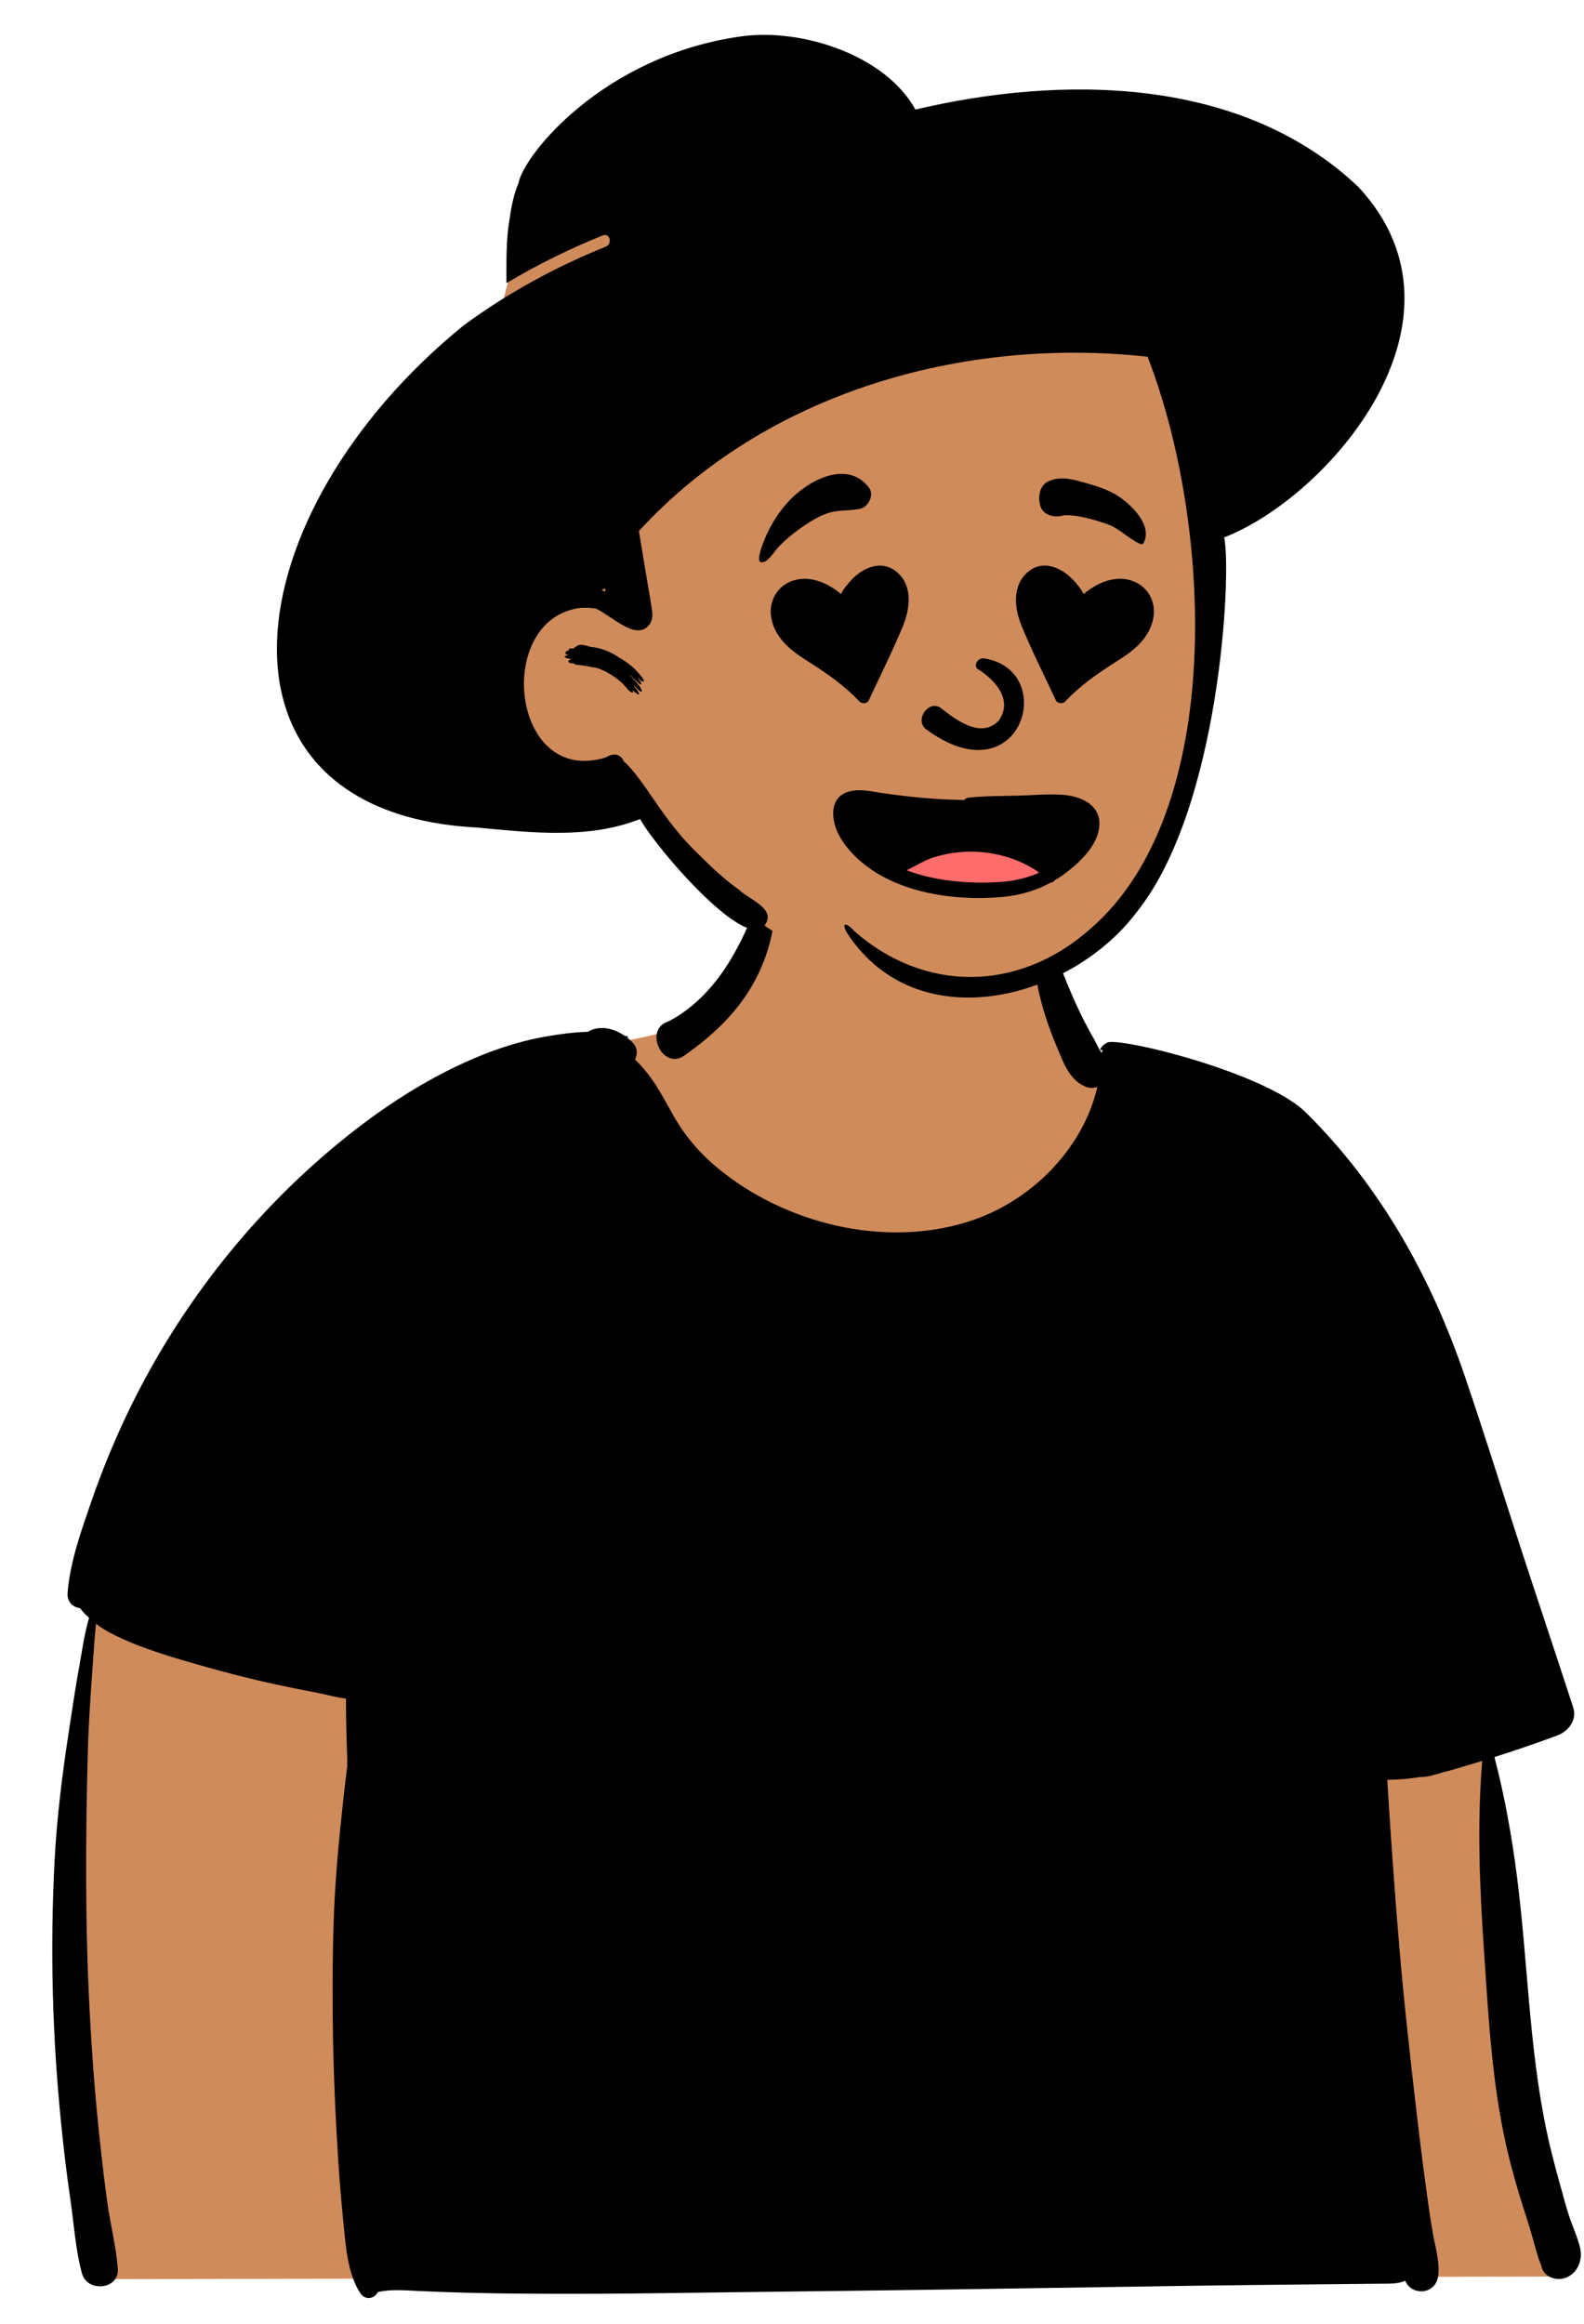 <svg width="818" height="1200" viewBox="0 0 818 1200" fill="none" xmlns="http://www.w3.org/2000/svg">
<path fill-rule="evenodd" clip-rule="evenodd" d="M48 817.888L764.472 874.767L765.222 879.636C777.228 957.826 783.292 1010.87 783.415 1038.77L783.417 1039.63C783.417 1067.3 791.91 1111.3 808.896 1171.63L809.947 1175.35L47 1176.68L38 995.066L48 817.888ZM472.17 428.183C501.302 429.621 530.662 442.11 532.93 450.092C537.98 467.869 546.102 543.966 572.812 555.657C599.521 567.348 656.543 556.689 672.846 584.609C689.149 612.529 742.69 726.341 742.69 752.861C742.69 770.54 568.208 776.677 219.244 771.271C223.698 628.87 242.271 554.014 274.961 546.704L277.88 546.059C325.155 535.732 353.41 535.399 369.537 518.751C385.993 501.764 388.98 472.606 395.807 450.092C399.568 437.687 436.421 426.419 472.17 428.183Z" fill="#D08B5B"/>
<path fill-rule="evenodd" clip-rule="evenodd" d="M536.057 472.689C536.167 472.604 536.278 472.579 536.397 472.639C538.667 473.729 539.137 475.909 539.917 478.179C541.057 481.499 542.377 484.739 543.597 488.029C546.028 494.629 548.347 501.219 551.057 507.709C553.837 514.389 556.717 520.949 560.017 527.399C561.607 530.519 563.317 533.579 565.057 536.619C566.257 538.729 567.377 541.629 568.957 543.609C569.077 542.979 569.247 542.379 569.447 541.819C569.238 541.919 569.037 542.029 568.847 542.149C568.447 542.399 567.967 541.899 568.207 541.509C569.067 540.089 570.187 539.129 571.467 538.479C575.007 534.549 653.036 553.304 674.367 574.369C713 612.52 739.077 659.689 756.227 709.869C765.697 737.559 774.417 765.519 783.427 793.359C792.947 822.799 802.887 852.109 812.427 881.529C814.517 887.999 809.957 893.879 804.197 896.009C793.467 899.969 782.657 903.699 771.757 907.149C777.047 927.459 780.747 948.199 783.407 968.999C788.897 1011.89 789.587 1055.65 798.238 1098.09C800.224 1107.83 802.737 1117.43 805.392 1127.01L806.007 1129.22C807.587 1134.84 809.028 1140.51 810.967 1146.01C812.637 1150.74 814.797 1155.51 815.967 1160.39C817.337 1166.13 815.317 1172.4 809.947 1175.35C805.637 1177.72 799.467 1176.74 796.867 1172.29C796.337 1171.38 796.017 1170.39 795.887 1169.39C795.497 1168.56 795.137 1167.71 794.817 1166.84C794.692 1166.5 794.582 1166.16 794.477 1165.81L794.167 1164.77C793.407 1162.29 792.707 1159.79 792.007 1157.29C790.867 1153.28 789.719 1149.28 788.451 1145.3L787.807 1143.32C784.667 1133.76 781.857 1124.12 779.407 1114.36C770.639 1079.36 768.779 1043.13 766.372 1007.26L766.247 1005.41C764.067 973.269 762.767 941.199 765.437 909.129L765.072 909.247V909.247L764.707 909.359C761.238 910.419 757.757 911.459 754.267 912.469C754.157 912.509 754.057 912.549 753.947 912.579C751.713 913.27 749.417 913.927 747.082 914.538L745.677 914.899L744.687 915.169L743.644 915.465C740.337 916.424 736.966 917.527 733.537 917.419C727.857 918.329 722.077 918.879 716.397 918.899C718.147 947.509 720.167 976.099 722.577 1004.66C724.997 1033.37 728.207 1061.97 731.537 1090.57C733.177 1104.7 734.937 1118.8 736.877 1132.88C737.857 1140.02 738.877 1147.12 740.177 1154.2C741.517 1161.44 743.887 1169.18 742.457 1176.5C742.427 1176.49 742.397 1176.48 742.367 1176.48C741.887 1178.6 740.607 1180.5 738.377 1181.81C734.287 1184.2 728.567 1182.8 726.217 1178.62C726.017 1178.27 725.827 1177.91 725.647 1177.54C723.238 1178.57 720.597 1178.97 717.357 1179L673.417 1179.44V1179.44C653.447 1179.64 633.477 1179.85 613.497 1180.14C550.768 1181.06 488.039 1182.13 425.31 1182.89L401.787 1183.16C366.507 1183.53 331.207 1184.26 295.927 1184.25C278.278 1184.25 260.647 1184.19 242.997 1183.76C234.447 1183.55 225.917 1183.22 217.377 1182.87L215.869 1182.8C209.051 1182.46 201.813 1181.83 195.147 1183.36C193.307 1186.94 188.607 1187.68 186.147 1184.02C180.525 1175.64 178.991 1163.96 177.952 1153.72L177.587 1150.04C176.437 1138.57 175.427 1127.1 174.677 1115.61C172.017 1074.9 171.047 1034.15 172.267 993.359C172.887 972.569 174.797 951.899 177.057 931.229C177.767 924.779 178.507 918.339 179.307 911.909L179.32 909.622C179.322 908.891 179.317 908.194 179.297 907.539L179.097 901.334C178.932 896.163 178.778 890.988 178.714 885.814L178.687 882.709L178.657 876.929C173.717 876.459 168.447 874.819 164.187 874.029C157.278 872.739 150.387 871.349 143.517 869.879C129.757 866.919 116.147 863.419 102.627 859.549L99.751 858.723C87.276 855.128 74.629 851.295 62.827 845.919C58.207 843.809 53.597 841.429 49.547 838.309C49.307 841.589 48.937 844.859 48.717 848.109C48.278 854.539 47.757 860.949 47.327 867.379L46.915 873.496C46.24 883.69 45.632 893.874 45.357 904.099C44.137 948.699 43.927 993.489 46.287 1038.06C47.457 1060.37 49.127 1082.68 51.537 1104.9C52.717 1115.83 53.967 1126.79 55.507 1137.68C57.097 1148.87 59.967 1159.99 60.847 1171.26C61.687 1182.13 45.067 1183.71 42.337 1173.77C39.068 1161.85 38.235 1148.99 36.512 1136.74L36.317 1135.38C34.407 1122.36 32.877 1109.29 31.557 1096.2C26.999 1051.05 25.817 1005.67 28.207 960.349C29.343 938.643 32.037 917.022 35.298 895.546L35.677 893.069C37.161 883.451 38.551 873.833 40.232 864.257L40.877 860.669C42.387 852.439 43.547 843.489 45.997 835.259L45.268 834.587C43.907 833.319 42.431 831.851 41.357 830.269C37.657 829.769 34.507 827.109 34.897 822.279C36.167 806.409 41.967 790.269 47.137 775.289C52.327 760.229 58.347 745.449 65.167 731.049C89.157 680.439 123.707 634.489 165.957 597.679C188.367 578.149 212.927 560.829 240.067 548.499C253.447 542.409 267.287 537.699 281.787 535.159C288.967 533.899 296.217 532.919 303.517 532.709C309.439 529.212 316.471 530.683 322.205 534.517L322.517 534.729H322.528L323.997 535.019V535.019C324.357 535.089 324.347 535.659 323.997 535.739C323.977 535.739 323.947 535.749 323.927 535.759C324.867 536.499 325.757 537.289 326.587 538.139C329.327 540.939 329.317 544.319 327.907 547.049C336.297 554.829 341.597 564.819 347.147 574.889C353.097 585.669 360.887 594.989 370.367 602.849C405.117 631.669 456.227 644.419 499.767 630.809C531.787 620.809 559.137 593.739 566.697 561.149C564.907 561.789 562.967 561.889 561.127 561.229C552.486 558.148 549.192 548.705 545.887 540.809L545.727 540.429C542.497 532.779 539.787 525.009 537.647 516.989C535.488 508.889 534.217 500.339 533.687 491.979C533.482 488.673 533.572 485.368 533.743 482.062L533.895 479.329C534.012 476.852 533.975 474.322 536.057 472.689ZM395.467 450.399C395.587 450.099 396.057 449.939 396.237 450.299C403.886 466.079 398.867 487.699 391.636 502.749C384.067 518.489 372.667 530.429 359.157 540.759C357.297 542.179 355.386 543.579 353.447 544.949C342.176 552.909 332.136 531.449 345.147 527.349C358.707 520.459 369.727 508.179 377.386 495.279C381.527 488.309 385.197 481.049 388.007 473.429C390.807 465.829 392.487 457.919 395.467 450.399Z" fill="black"/>
<path fill-rule="evenodd" clip-rule="evenodd" d="M623.581 283.192C623.183 260.79 622.743 237.94 619.413 215.756C616.157 194.068 607.2 174.464 591.808 158.715C559.115 125.262 511.725 117.091 467.613 109.603L392.194 96.8C369.185 92.895 344.638 86.653 321.391 92.191C309.936 94.92 300.208 101.26 291.317 108.761C282.747 115.991 273.533 123.755 267.726 133.482C261.909 143.223 259.908 154.61 258.017 165.627C255.884 178.048 254.227 190.566 253.05 203.114C250.691 228.254 250.369 253.583 252.08 278.775C252.909 290.994 254.228 303.178 255.912 315.308C256.747 321.323 257.691 327.323 258.757 333.302C259.071 335.065 259.31 337.017 259.632 338.989C257.253 345.755 255.901 352.762 256.01 359.739C256.331 380.291 273.678 393.23 291.166 400.177C301.306 404.205 311.907 406.942 321.87 411.442C332.351 416.175 339.485 423.848 346.651 432.601C360.318 449.295 375.741 464.299 393.352 476.817C430.69 503.358 477.982 515.911 523.286 506.383C534.156 504.097 545.122 500.547 554.893 495.198C565.209 489.551 572.966 481.368 579.48 471.693C591.575 453.732 600.249 433.507 606.811 412.926C613.504 391.932 618.255 370.9 620.846 349.009C623.428 327.189 623.972 305.147 623.581 283.192V283.192Z" fill="#D08B5B"/>
<path fill-rule="evenodd" clip-rule="evenodd" d="M382.911 18.764C414.121 14.471 457.198 28.424 472.741 56.558C546.947 39.064 640.54 38.491 701.701 96.728C765.52 165.81 685.36 256.895 632.207 277.431C636.077 296.238 630.043 416.723 587.348 470.466C553.464 516.002 474.557 537.017 438.044 482.628L437.759 482.179C433.848 475.898 437.217 476.099 441.232 480.772C476.986 512.214 525.599 512.751 563.06 479.569C633.268 418.919 626.029 270.209 592.621 184.178C497.491 173.73 395.637 202.563 329.932 274.172L334.375 300.92C335.132 305.477 335.992 310.03 336.648 314.603C337.068 317.533 337.115 320.447 335.085 322.819C328.382 330.649 317.085 318.883 307.79 314.203C305.046 313.817 302.297 313.668 299.601 313.858C254.943 319.61 263.742 406.24 312.824 391.055C316.948 388.486 320.491 389.27 322.091 392.998C333.79 403.714 341.504 422.826 360.941 441.234C367.799 448.139 374.04 453.916 381.754 459.455C386.285 464.037 399.957 468.709 395.623 476.55C387.427 494.392 339.096 438.347 330.551 422.848C303.778 433.42 274.108 429.829 246.363 427.245C99.993 419.635 119.533 265.345 239.509 167.934C262.093 151.308 287.01 137.745 312.911 127.308C316.447 125.883 314.902 120.077 311.316 121.522C294.178 128.429 277.471 136.65 261.545 146.165L261.521 140.476C261.498 130.895 261.648 120.92 263.312 112.166C264.144 106.1 265.543 99.621 267.697 94.747C270.36 79.804 312.075 28.512 382.911 18.764ZM297.648 333.746C299.908 331.599 304.127 334.159 306.139 334.095C311.284 334.799 316.172 336.972 319.984 339.654C322.501 341.064 324.265 342.388 325.739 343.606L325.779 343.595C325.768 343.595 325.754 343.606 325.742 343.609L325.881 343.703C328.027 345.228 335.884 353.817 330.92 351.507C330.55 351.026 330.171 350.564 329.789 350.111C329.748 350.173 329.691 350.234 329.623 350.293L329.902 350.707C334.121 357.054 326.837 350.367 325.716 348.591C325.663 348.634 325.603 348.663 325.544 348.694L327.003 350.471C327.207 350.723 327.368 350.924 327.501 351.094L327.809 351.392C332.687 356.186 332.839 360.501 327.172 353.412C327.395 353.746 327.574 354.1 327.599 354.414L327.935 354.843C332.384 360.576 328.765 358.54 326.554 356.091L326.369 355.881L326.407 355.938C328.464 359.107 324.383 356.883 323.661 355.188L323.631 355.111C322.845 354.47 322.361 353.751 322.196 353.569L322.165 353.538C318.339 349.618 312.793 346.301 308.082 344.794C307.399 344.664 306.708 344.56 306.01 344.486C303.177 343.854 300.313 343.421 297.419 343.187C297.065 343.145 296.706 342.885 296.438 342.549C292.062 342.402 293.413 340.608 295.228 340.275L295.26 340.27L294.9 340.239C292.091 339.965 290.173 338.957 293.013 338.339L293.373 338.267C293.329 338.198 293.29 338.129 293.252 338.06C290.82 337.793 292.407 335.429 293.757 336.001C293.189 334.144 295.785 335.071 296.109 334.795C296.356 334.521 296.663 334.279 296.84 334.266C297.622 333.714 297.243 333.764 297.648 333.746ZM312.528 303.681L311.958 304.014C311.497 304.283 311.023 304.462 310.547 304.567C311.219 304.853 311.883 305.162 312.54 305.492C312.53 305.088 312.522 304.686 312.522 304.283L312.528 303.681Z" fill="black"/>
<path fill-rule="evenodd" clip-rule="evenodd" d="M461.787 447.677C461.787 447.677 475.956 458.616 502.378 458.616C528.8 458.616 544.148 448.83 544.148 448.83C544.148 448.83 520.988 434.761 502.378 433.622C483.768 432.483 461.787 447.677 461.787 447.677Z" fill="#FF6C6C"/>
<path fill-rule="evenodd" clip-rule="evenodd" d="M430.285 419.87C430.39 408.852 439.938 406.952 449.008 408.421C464.363 410.905 479.775 412.653 495.338 412.968L498.02 413.015C498.452 412.385 499.174 411.907 500.154 411.802C508.781 410.87 517.594 411.021 526.268 410.765C533.835 410.543 541.611 409.786 549.177 410.38L549.779 410.433C559.026 411.328 568.784 416.048 567.668 426.9C566.641 436.949 557.035 445.845 549.364 451.429C547.813 452.548 546.227 453.597 544.595 454.553C544.083 455.206 543.336 455.661 542.473 455.754C534.919 459.834 526.584 462.248 517.956 463.052C499.664 464.754 478.399 462.912 460.83 454.985C455.118 452.408 449.79 449.19 445.08 445.238C437.817 439.141 430.204 429.896 430.285 419.87ZM503.357 439.717C496.024 439.496 488.703 440.522 481.719 442.784C476.986 444.311 472.672 447.248 468.137 449.289C483.421 455.118 501.177 456.389 516.857 455.328C523.736 454.862 530.405 453.276 536.619 450.548C535.651 449.849 534.671 449.138 533.645 448.519C530.545 446.642 527.303 445.045 523.922 443.774C517.336 441.303 510.387 439.939 503.357 439.717ZM504.815 345.367C502.836 343.947 504.406 339.244 508.634 339.971C547.031 346.568 527.136 412.708 478.112 376.413C472.276 371.705 479.344 361.334 485.634 365.366L487.868 367.088C495.13 372.655 507.142 381.07 515.748 372.04C523.872 360.66 512.366 349.957 504.815 345.367ZM530.809 295.309C538.971 288.345 549.208 293.478 555.217 300.531L556.277 301.792C557.479 303.231 558.81 304.907 559.61 306.699C566.269 301.029 575.299 297.039 583.94 299.629C592.32 302.15 597.099 310.15 595.66 318.739C594.027 328.507 586.637 335.071 578.696 340.148L576.444 341.578C566.902 347.661 557.973 353.789 550.12 362.15C548.839 363.509 546.07 363.329 545.23 361.52L544.553 360.065L543.87 358.609C538.299 346.73 532.33 334.929 527.429 322.77C523.799 313.759 522.62 302.289 530.809 295.309ZM439.009 300.18C444.989 293.22 455.119 288.56 463.11 295.31C471.619 302.5 469.949 314.39 466.159 323.56C461.595 334.62 456.265 345.436 451.143 356.285L450.049 358.61C449.589 359.58 449.139 360.55 448.69 361.52C447.849 363.33 445.07 363.51 443.799 362.15C436.19 354.05 427.581 348.057 418.386 342.166L415.61 340.4C407.539 335.28 399.909 328.67 398.249 318.74C396.829 310.17 401.579 302.12 409.969 299.629C418.629 297.06 427.639 301.02 434.309 306.7C435.104 304.862 436.473 303.132 437.766 301.618L439.009 300.18ZM448.708 251.686C451.629 255.478 448.51 261.675 444.245 262.655C438.963 263.87 433.627 263.131 428.441 264.638C423.689 266.019 419.137 268.786 415.064 271.544C410.419 274.688 406.141 278.198 402.21 282.197C399.872 284.576 396.926 290.212 393.32 290.317C389.735 290.422 394.547 279.211 394.945 278.241C397.772 271.336 401.743 264.982 406.71 259.416C416.511 248.433 437.268 236.844 448.708 251.686ZM558.159 248.651L560.606 249.33C566.66 251.013 573.123 253.081 578.317 256.71L578.725 256.999L579.353 257.459C585.874 262.32 595.097 272.02 590.479 280.482C590.16 281.065 589.484 281.123 588.94 280.885C582.796 278.194 578.241 272.82 571.706 270.572L570.5 270.162C564.171 268.03 556.341 265.788 549.529 265.992C544.739 267.549 538.27 266.26 537.023 260.429L536.967 260.143L536.859 259.539C536.141 255.555 537.209 250.476 541.328 248.556C546.972 245.926 552.478 247.096 558.159 248.651Z" fill="black"/>
</svg>

